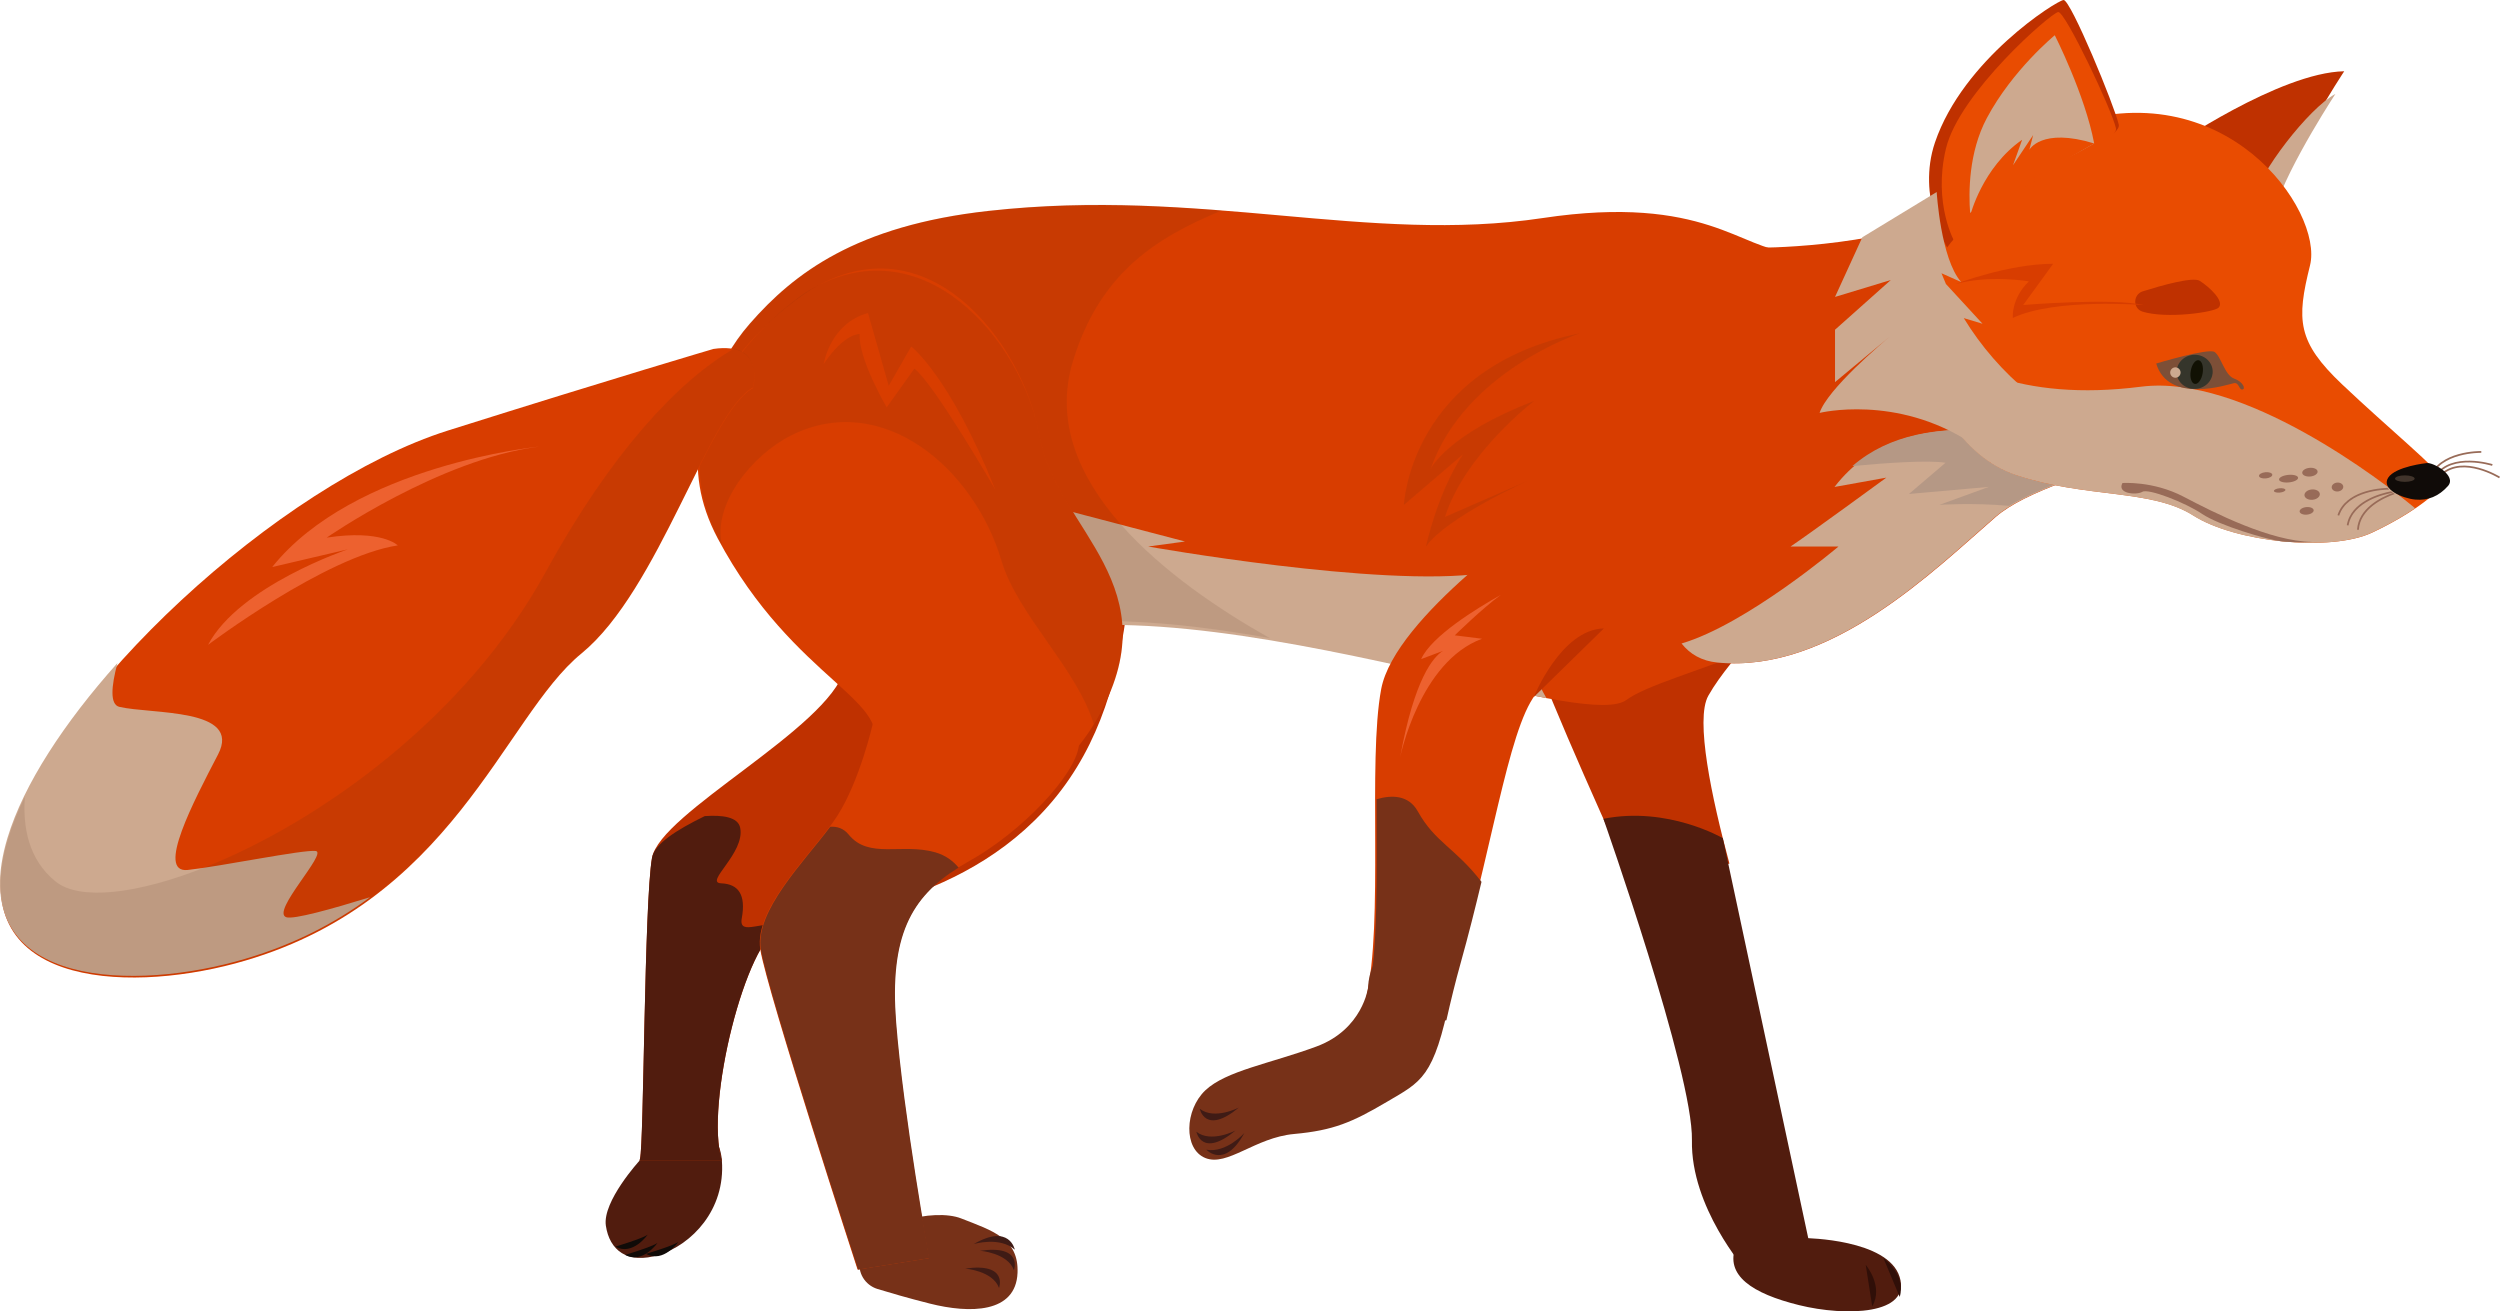 <?xml version="1.0" encoding="UTF-8"?>
<svg id="Layer_2" data-name="Layer 2" xmlns="http://www.w3.org/2000/svg" viewBox="0 0 910.07 477.38">
  <defs>
    <style>
      .cls-1 {
        fill: #35352b;
      }

      .cls-1, .cls-2, .cls-3, .cls-4, .cls-5, .cls-6, .cls-7, .cls-8, .cls-9, .cls-10, .cls-11, .cls-12, .cls-13, .cls-14, .cls-15, .cls-16, .cls-17 {
        stroke-width: 0px;
      }

      .cls-2 {
        fill: #7d4f37;
      }

      .cls-3 {
        fill: #300f08;
      }

      .cls-4 {
        fill: #d83d00;
      }

      .cls-5 {
        fill: #e94c01;
      }

      .cls-6 {
        fill: #111103;
      }

      .cls-7 {
        fill: #512718;
        opacity: .11;
      }

      .cls-8, .cls-13 {
        fill: #cda98f;
      }

      .cls-9 {
        fill: #3f1b15;
      }

      .cls-10 {
        fill: #100b08;
      }

      .cls-11 {
        fill: #b59885;
      }

      .cls-12 {
        fill: #986b58;
      }

      .cls-13 {
        opacity: .26;
      }

      .cls-14 {
        fill: #773118;
      }

      .cls-15 {
        fill: #ed612f;
      }

      .cls-16 {
        fill: #bf3100;
      }

      .cls-17 {
        fill: #511c0e;
      }
    </style>
  </defs>
  <g id="pose_4" data-name="pose 4">
    <g>
      <path class="cls-17" d="M240,417.44l-7.2,5.08s-13.55,14.8-12.25,23.66,7.78,14.26,19.45,10.59,24.12-16.25,22.79-34.25c-1.33-18.01-21.28-10.16-22.79-5.08Z"/>
      <g>
        <path class="cls-16" d="M376.54,88.39s-89.73-1.06-97.65,38.77c-7.92,39.83,34.55,95.04,28.53,116.59-6.02,21.55-67.2,52.18-70.06,68.5-2.86,16.32-2.94,104.27-4.37,109.54-.06.22-.12.48-.18.73h29.98c-6.38-20.48,8.96-80.75,21.36-84.84,13.92-4.6,69.61-7.12,102.16-50.03,32.55-42.91,22.83-102.49,31.16-140.73,8.32-38.24-3.6-55.52-40.92-58.53Z"/>
        <path class="cls-17" d="M262.78,422.52c-6.38-20.48,8.97-80.75,21.36-84.84.37-.12.79-.24,1.21-.36-6.88-3.02-16.62,3.99-15.32-3.06,1.57-8.57-1.21-12.46-7.52-12.71-6.31-.24,8.78-10.93,6.94-20.21-.79-3.99-6.58-4.71-12.92-4.25-10.52,5.16-18.3,10.17-19.18,15.17-2.86,16.32-2.94,104.27-4.37,109.54-.06.22-.12.48-.18.73h29.98Z"/>
      </g>
      <path class="cls-16" d="M790.31,53.6s39.49-27.19,63.05-27.66c0,0-22.56,34.16-23.91,48.64-1.35,14.48-38.5-13.95-39.15-20.99Z"/>
      <path class="cls-8" d="M826.76,82.04c1.23-13.18,20.02-42.66,23.39-47.85-9.83,5.27-28.06,29.09-29.85,38.59-1.07,5.68,1.75,10.02,4.47,12.77,1.11-.6,1.82-1.73,1.99-3.51Z"/>
      <path class="cls-16" d="M610.83,318.08c5.98-1.16,12.45-2.17,18.73-3.7-6.48-24.04-12.53-52.5-7.69-61.11,8.85-15.73,27.55-29.63,33.76-54.91,6.21-25.27-49.63-50.29-62.48-25.95,0,0-37.74,47.56-36.46,59.3.91,8.33,23.93,59.85,37.24,89.09,5.62-.77,11.24-1.64,16.9-2.74Z"/>
      <path class="cls-4" d="M256.73,171.5c-3.12-19.33,3.35-38.93,16.23-53.67,16.1-18.43,38.8-35.71,86.86-41.05,77.8-8.64,138.12,12.17,201.82,2.59,59.08-8.88,72.83,12.03,89.25,12.03s13.83,90.76,18.15,115.83c4.32,25.07-63.1,37.17-76.93,47.54-13.83,10.37-108.91-25.93-181.52-28.53-62.4-2.23-144.59,2.57-153.85-54.74Z"/>
      <path class="cls-8" d="M539.72,208.69c-37.09,5.34-121.74-9.74-121.74-9.74l13.4-1.83-65.93-17.28c-14.1.47,1.02,30.39,10.41,46.82,12.64.39,25.2.56,37.05.99,50.7,1.81,112.74,19.17,150.04,26.49-13.74-23.69-7.21-43.25-23.23-45.45Z"/>
      <path class="cls-4" d="M495.31,372.3c5.69,1.24,11.86.74,17.61.62,4.7-.09,8.96-.54,13.02-1.39,1.6-7.12,3.34-14.24,5.27-21.14,13.27-47.55,18.94-90.53,29.74-99.71,10.8-9.18,27.58-58.63.38-62.68,0,0-53.55,36.45-58.53,62.81-4.98,26.36.97,85.31-5.5,112.44-.65,2.7-1.31,5.76-1.99,9.06Z"/>
      <path class="cls-4" d="M636.19,105.23l3.28-15.05s41.66.35,71.49-12.61c29.82-12.97,43.22-21.61,71.75-17.29,28.53,4.32,48.41,39.33,43.22,70.88-5.19,31.55-77.36,37.95-99.41,57.01-22.04,19.06-60.14,57.1-101.17,52.99-41.02-4.11-7.31-103.52,10.84-135.93Z"/>
      <path class="cls-8" d="M667.79,177.27l18.9-3.4s-28.33,20.72-34.89,25.09h17.45s-33.46,28.32-57.12,35.29c3.06,3.86,7.28,6.35,13.01,6.93,41.03,4.11,79.13-33.93,101.17-52.99,10.51-9.09,32.41-15.3,53.02-22.73-35.91-5.83-85.47-22.03-111.53,11.82Z"/>
      <path class="cls-11" d="M674.34,169.65c12.97-1.21,27.5-2.17,33.89-1.2l-13.33,11.37,29.08-2.58-17.97,6.54s11.99-.84,25.31.36c11.61-7.01,29.93-12.43,47.35-18.71-32.84-5.34-77.08-19.31-104.34,4.22Z"/>
      <path class="cls-5" d="M750.75,45.96s-49.96,14.46-54.04,48.19c-4.08,33.73,11.54,70.15,37.15,78.74,25.61,8.59,49.33,5.01,64.64,14.77,15.31,9.76,49.91,13.29,64.96,6.26,15.05-7.04,26.66-16.05,25.88-19.21s-20.41-19.28-36.76-34.8c-16.34-15.52-16.65-23.36-11.67-43.29,4.98-19.93-31.12-71.56-90.16-50.65Z"/>
      <path class="cls-17" d="M657.27,450.71s29.97.35,34.25,14.13c4.28,13.78-19.62,14.47-36.63,10.26-17.01-4.21-27.1-10.81-22.98-21.58,4.12-10.77,22.66-5.74,25.36-2.82Z"/>
      <path class="cls-8" d="M779.39,140.77c-44.27,5.65-69.08-8.17-82.38-21.5,3.83,24.96,17.43,47.17,36.7,53.63,25.61,8.59,49.33,5.01,64.64,14.77,15.31,9.76,49.91,13.29,64.96,6.26,6.04-2.82,11.51-5.96,15.86-8.92-11.99-9.97-62.7-48.97-99.77-44.24Z"/>
      <path class="cls-2" d="M784.91,132.34s18.93-5.72,21.25-4.21c2.32,1.51,3.71,8.48,7.09,9.67,3.37,1.19,4.32,3.86,3.03,3.99-1.29.13-1.16-2.65-3.08-2.3-1.92.35-23.71,7.87-28.28-7.15Z"/>
      <path class="cls-1" d="M805.45,134.72c.34,3.41-2.32,6.47-5.93,6.82s-6.81-2.12-7.15-5.54c-.34-3.41,2.32-6.47,5.93-6.82s6.81,2.12,7.15,5.54Z"/>
      <path class="cls-6" d="M801.84,135.79c-.38,2.38-1.66,4.16-2.86,3.97-1.21-.19-1.88-2.28-1.5-4.66.38-2.38,1.66-4.16,2.86-3.97,1.21.19,1.88,2.28,1.5,4.66Z"/>
      <path class="cls-8" d="M793.79,135.43c.1,1.04-.66,1.96-1.7,2.07-1.04.1-1.96-.66-2.07-1.7-.1-1.04.66-1.96,1.7-2.07,1.04-.1,1.96.66,2.07,1.7Z"/>
      <path class="cls-16" d="M779.95,113.44c-3.61-1.1-3.52-6.26.08-7.39,6.78-2.13,18.28-5.39,20.74-3.82,3.54,2.26,9.1,7.41,6.88,9.75-1.6,1.69-18.91,4.16-27.7,1.47Z"/>
      <g>
        <path class="cls-16" d="M708.82,90.08s-11.17-18.4-4.43-38.24C714.67,21.62,748.64.25,751.19,0s18.57,38.56,20.1,45.36c1.53,6.79-48.94,25.33-62.47,44.72Z"/>
        <path class="cls-5" d="M711.76,88.5s-8.24-14-3.39-34.38c4.85-20.38,38.33-49.49,40.88-49.74s19.47,35.46,21,42.25c1.53,6.79-44.96,22.48-58.49,41.87Z"/>
        <path class="cls-8" d="M723.28,42.95c-6.68,12.53-6.66,27.19-6.1,34.56,14.21-10.26,34.63-19.04,45.16-25.28-3.29-17.63-14.34-39.4-14.34-39.4,0,0-15.37,12.59-24.72,30.12Z"/>
        <path class="cls-5" d="M717.26,78.31s4.37-17.37,18.85-27.43l-3.32,9.28,7.33-10.98-1.38,5.35s4.33-8.21,23.6-2.31c0,0-32.95,18.89-45.08,26.08Z"/>
      </g>
      <path class="cls-7" d="M390.64,131.3c9.77-31.76,29.92-44.7,54.17-54.69-23.34-1.48-47.69-3.99-85.1.17-48.06,5.34-70.76,22.62-86.86,41.05-12.88,14.75-19.35,34.34-16.23,53.67,9.26,57.31,91.45,52.52,153.85,54.74,16.51.59,34.18,2.93,51.79,6.06-35.74-20.1-85.21-56.84-71.62-101.01Z"/>
      <path class="cls-4" d="M295.13,105.49s-61.82,37.88-33.86,90.5,66.26,59.38,55.42,78.05c-10.84,18.67,53.72,37.6,82.28-11.68,28.56-49.28-14.38-69.19-20.55-103.66-6.17-34.47-40.89-79.13-83.29-53.21Z"/>
      <path class="cls-7" d="M378.42,158.7c-6.17-34.47-42.59-78.26-85-52.34,0,0-59.23,38.25-31.28,90.86.26.48.51.94.77,1.42-3.77-14.91,10.89-33.07,25.17-40.18,33.1-16.47,66.49,11.94,76.48,45.65,5.84,19.73,27.47,39.21,33.6,59.53.26-.44.55-.84.81-1.28,28.56-49.28-14.38-69.19-20.55-103.66Z"/>
      <path class="cls-7" d="M575.18,121.31s-42.03,13.83-54.34,49.32c0,0,6.05-12.59,37.6-24.66,0,0-25.07,19.12-32.42,42.2l30.25-13.22s-29.82,13.43-37.17,24.01c0,0,3.89-18.82,13.4-33.51l-21.45,18.36s2.19-50.02,64.12-62.5Z"/>
      <path class="cls-4" d="M331.7,126.14l-8.18,14.29-7.55-26.49c-13.88,3.84-16.11,18.52-16.11,18.52,7.62-11.31,13.1-10.86,13.1-10.86-.69,8.73,9.82,26.69,9.82,26.69l10.08-14.11c7.28,5.61,29.45,44.07,29.45,44.07-16.6-41.53-30.6-52.1-30.6-52.1Z"/>
      <path class="cls-4" d="M711.65,103.46s19.46-7.45,35.75-7.43l-10.9,15s32.59-2.69,43.89.03c0,0-32.42-2.63-47.66,4.69,0,0-.74-6.97,5.85-13.32,0,0-14.25-2.5-26.93,1.02Z"/>
      <path class="cls-14" d="M495.83,372.41c5.54,1.1,11.52.63,17.1.52,4.93-.1,9.37-.6,13.6-1.54,1.58-7.04,3.3-14.07,5.21-20.89,2.83-10.13,5.31-20.05,7.57-29.49-9.71-12.5-16.84-14.27-23.19-25.65-3.3-5.91-9.3-6.09-15.01-4.42-.04,26.09.76,55.46-3.28,72.41-.64,2.7-1.32,5.76-2,9.05Z"/>
      <path class="cls-14" d="M313.1,458.51c-1.1,4.64,1.76,9.31,6.32,10.71,4.4,1.35,11.07,3.3,19.06,5.32,14.61,3.69,31.33,3.55,31.93-11.18.51-12.48-9.06-15.33-20.52-19.82-9.64-3.78-33.49,1.11-36.79,14.99Z"/>
      <path class="cls-12" d="M772.63,175.84s11.09-.87,22.25,4.97c11.17,5.85,31.51,16.22,46.74,16.46,0,0-6.38.4-11.49-.26s-22.32-5.75-28.49-9.92c-6.17-4.17-19.6-9.36-21.75-8.06s-9.38.71-7.26-3.19Z"/>
      <g>
        <path class="cls-12" d="M836.57,173.9c.07.76-1.42,1.52-3.33,1.71-1.92.19-3.53-.27-3.6-1.03-.07-.76,1.42-1.52,3.33-1.71,1.92-.19,3.53.27,3.6,1.03Z"/>
        <path class="cls-12" d="M844.48,179.78c.1,1.04-1.07,2-2.61,2.15-1.54.15-2.88-.56-2.98-1.6-.1-1.04,1.07-2,2.61-2.15,1.54-.15,2.88.56,2.98,1.6Z"/>
        <path class="cls-12" d="M831.96,178.32c.04.43-.86.88-2.02.99-1.16.11-2.13-.15-2.17-.58-.04-.43.86-.88,2.02-.99,1.16-.11,2.13.15,2.17.58Z"/>
        <path class="cls-12" d="M827.18,172.79c.06.62-.97,1.24-2.31,1.37-1.34.13-2.47-.27-2.53-.89-.06-.62.97-1.24,2.31-1.37,1.34-.13,2.47.27,2.53.89Z"/>
        <path class="cls-12" d="M843.67,171.61c.09.87-1.1,1.7-2.64,1.85-1.54.15-2.87-.43-2.95-1.3-.09-.87,1.1-1.7,2.64-1.85,1.54-.15,2.87.43,2.95,1.3Z"/>
        <path class="cls-12" d="M853.01,177.09c.09.89-.78,1.71-1.94,1.82-1.16.11-2.17-.52-2.26-1.41s.78-1.71,1.94-1.82c1.16-.11,2.17.52,2.26,1.41Z"/>
        <path class="cls-12" d="M842.24,185.72c.07.76-1.01,1.48-2.42,1.62-1.41.14-2.61-.36-2.69-1.12s1.01-1.48,2.42-1.62c1.41-.14,2.61.36,2.69,1.12Z"/>
      </g>
      <g>
        <g>
          <path class="cls-4" d="M259.73,127.02s-35.28,10.36-96.65,29.7C101.71,176.06,18.95,252.52,2.94,305.59c-16.01,53.07,41.86,56.08,82.63,45.15,79.11-21.22,97.68-89.64,126.06-112.82,28.39-23.18,46.22-87.79,62.5-96.63,0,0,4.61-17.02-14.41-14.27Z"/>
          <path class="cls-8" d="M104.25,333.91c-5.86-1.86,15.21-23.57,10.66-24.13-4.55-.56-34.93,5.68-46.58,6.91-11.65,1.23,2.22-25.08,11.05-42.06,8.83-16.98-24.21-14.56-35.92-17.31-3.47-.81-3.02-7.29-.7-15.96-19.39,21.72-34.18,44.24-40.03,63.63-16.01,53.07,41.86,56.08,82.63,45.15,19.93-5.34,36-13.69,49.37-23.54-14.15,4.38-27.83,8.16-30.49,7.31Z"/>
          <path class="cls-7" d="M267.23,126.9c-20.26,11.65-44.81,37.92-68.68,81.48-28.9,52.72-82.02,90.57-123.54,107.18-25.15,10.06-46.05,12.33-54.72,5.37-9.95-8-12.04-19.94-11.23-30.91-2.57,5.27-4.64,10.41-6.13,15.34-3.44,11.42-3.45,20.51-.96,27.65,9.08,26.05,51.59,26.08,83.59,17.49,79.11-21.22,97.67-89.64,126.06-112.82,28.39-23.18,46.22-87.79,62.5-96.63,0,0,3.17-11.87-6.91-14.15Z"/>
        </g>
        <path class="cls-15" d="M196.13,162.59s-67.33,6.65-97.04,43.83l27.57-6.46s-39.57,13.3-50.92,34.78c0,0,42.75-32.22,69.06-36.2,0,0-5.81-5.89-25.87-2.83,0,0,41.14-28.59,77.21-33.11Z"/>
      </g>
      <path class="cls-15" d="M546.3,216.57c-8.82,4.95-25.26,15.05-28.96,23.36l7.93-2.99c-3.46,2.16-10.39,10.02-15.57,38.7,0,0,7.03-34.74,29.8-43.12l-9.92-1.24s9.81-9.64,16.72-14.71Z"/>
      <path class="cls-8" d="M714.86,115.79l6.84,2.07-13.33-14.48c-.57-1.29-1.1-2.59-1.62-3.91l7.17,3.2c-7.46-8.42-8.91-32.77-8.91-32.77l-4.86,2.96-22.21,13.51-9.94,21.72,20.31-6.16-20.31,18.1v19.07l20.2-16.8c-3.06,2.55-23.02,19.43-25.82,28.01,0,0,27.93-6.9,55.16,10.96,8.71,5.72,15.93-4.96,21.11-18.18-9.43-7.72-17.48-16.97-23.79-27.31Z"/>
      <g>
        <path class="cls-9" d="M351.29,461.81s10.07.71,12.39,7.05c0,0,3.48-9.34-12.39-7.05Z"/>
        <path class="cls-9" d="M356.71,455.32s10.07.71,12.39,7.05c0,0,3.48-9.34-12.39-7.05Z"/>
        <path class="cls-9" d="M354.45,452.88s9.46-2.87,14.97,2.04c0,0-1.9-9.63-14.97-2.04Z"/>
      </g>
      <path class="cls-17" d="M583.68,298.07s32.73,92.64,32.23,117.03c-.5,24.39,19.49,47.15,19.49,47.15l25.89,2.71-34.14-159.85s-20.08-11.73-43.47-7.04Z"/>
      <g>
        <path class="cls-3" d="M681.54,475.58c4.26-7.37-2.37-15.15-2.37-15.15l2.37,15.15Z"/>
        <path class="cls-3" d="M685.63,458.01l5.92,14.12c2.42-8.08-5.92-14.12-5.92-14.12Z"/>
      </g>
      <path class="cls-16" d="M583.86,228.76l-25.53,24.99s9.92-24.65,25.53-24.99Z"/>
      <path class="cls-14" d="M498.02,359.53s-1.94,15.2-18.8,21.43c-16.86,6.23-32.9,8.82-40.44,15.95-7.54,7.13-8.02,21.39,0,24.64,8.02,3.24,18.07-7.46,32.33-8.75,14.26-1.3,21.07-4.21,33.71-11.67,12.64-7.46,17.16-8.65,23.17-38.36,6.01-29.71-29-27.33-29.98-3.24"/>
      <path class="cls-4" d="M317.68,263.64s-4.64,20.45-12.85,33.32c-8.21,12.87-30.61,33.22-28.05,48.76,2.55,15.54,35.4,116.45,35.4,116.45l25.93-4.16s-9.46-52.4-12.08-85.81c-2.62-33.41,6.5-47.51,26.34-58.48s39.22-31.86,40.36-42.3c1.13-10.43-75.05-7.78-75.05-7.78Z"/>
      <path class="cls-14" d="M340.47,310.27c-12.1-3.46-24.2,2.59-31.55-6.48-1.83-2.26-4.19-2.99-6.7-2.82-9.58,12.83-27.54,30.74-25.24,44.76,2.55,15.54,35.4,116.45,35.4,116.45l25.93-4.16s-9.46-52.4-12.08-85.81c-2.45-31.31,5.4-45.66,22.72-56.37-1.96-2.38-4.69-4.49-8.48-5.57Z"/>
      <g>
        <path class="cls-9" d="M451,403.17s-8.96,4.65-14.25.45c0,0,1.91,9.78,14.25-.45Z"/>
        <path class="cls-9" d="M449.77,411.54s-8.96,4.65-14.25.45c0,0,1.91,9.78,14.25-.45Z"/>
        <path class="cls-9" d="M452.97,412.45s-6.57,7.39-13.83,6.08c0,0,6.65,7.22,13.83-6.08Z"/>
      </g>
      <path class="cls-10" d="M227.56,456.81c6.36,3.49,11.79-4.37,11.79-4.37-1.78,1.39-11.79,4.37-11.79,4.37Z"/>
      <path class="cls-10" d="M235.17,456.44c6.36,3.49,11.79-4.37,11.79-4.37-1.78,1.39-11.79,4.37-11.79,4.37Z"/>
      <path class="cls-10" d="M223.99,453.81c6.36,3.49,11.79-4.37,11.79-4.37-1.78,1.39-11.79,4.37-11.79,4.37Z"/>
      <g>
        <g>
          <path class="cls-12" d="M884.89,174.32l-.62-.2c3.28-10.16,18.83-9.94,18.99-9.93v.65c-.17,0-15.25-.21-18.38,9.49Z"/>
          <path class="cls-12" d="M886.87,173.45l-.53-.37c6.03-8.81,20.89-4.16,21.04-4.12l-.2.62c-.15-.05-14.54-4.55-20.3,3.86Z"/>
          <path class="cls-12" d="M909.73,174.1c-.13-.08-12.97-7.99-20.63-1.26l-.43-.49c8.02-7.05,21.27,1.12,21.4,1.2l-.34.55Z"/>
        </g>
        <path class="cls-10" d="M883.41,168.57s-11.44,1.19-14.07,5.36,5.3,7.51,9.9,7.93c4.6.42,8.54-1.19,11.88-4.93,3.34-3.74-5.35-8.7-7.71-8.36Z"/>
        <path class="cls-13" d="M879,174.23c0,.65-1.6,1.18-3.57,1.18s-3.57-.53-3.57-1.18,1.6-1.18,3.57-1.18,3.57.53,3.57,1.18Z"/>
        <path class="cls-12" d="M869.12,177.6c-3.21.1-15.35,1.08-18.21,9.92l.62.2c2.97-9.19,16.65-9.48,18.2-9.49-.21-.21-.42-.42-.61-.64Z"/>
        <path class="cls-12" d="M870.41,178.85c-3.72.72-14.63,3.57-16.12,12.33l.64.11c1.5-8.84,13.25-11.41,16.16-11.91-.24-.17-.46-.35-.68-.53Z"/>
        <path class="cls-12" d="M871.12,179.4c-4.45,1.63-12.61,5.66-13.09,13.43l.65.04c.47-7.66,8.9-11.56,13.1-13.03-.23-.14-.45-.29-.66-.44Z"/>
      </g>
    </g>
  </g>
</svg>